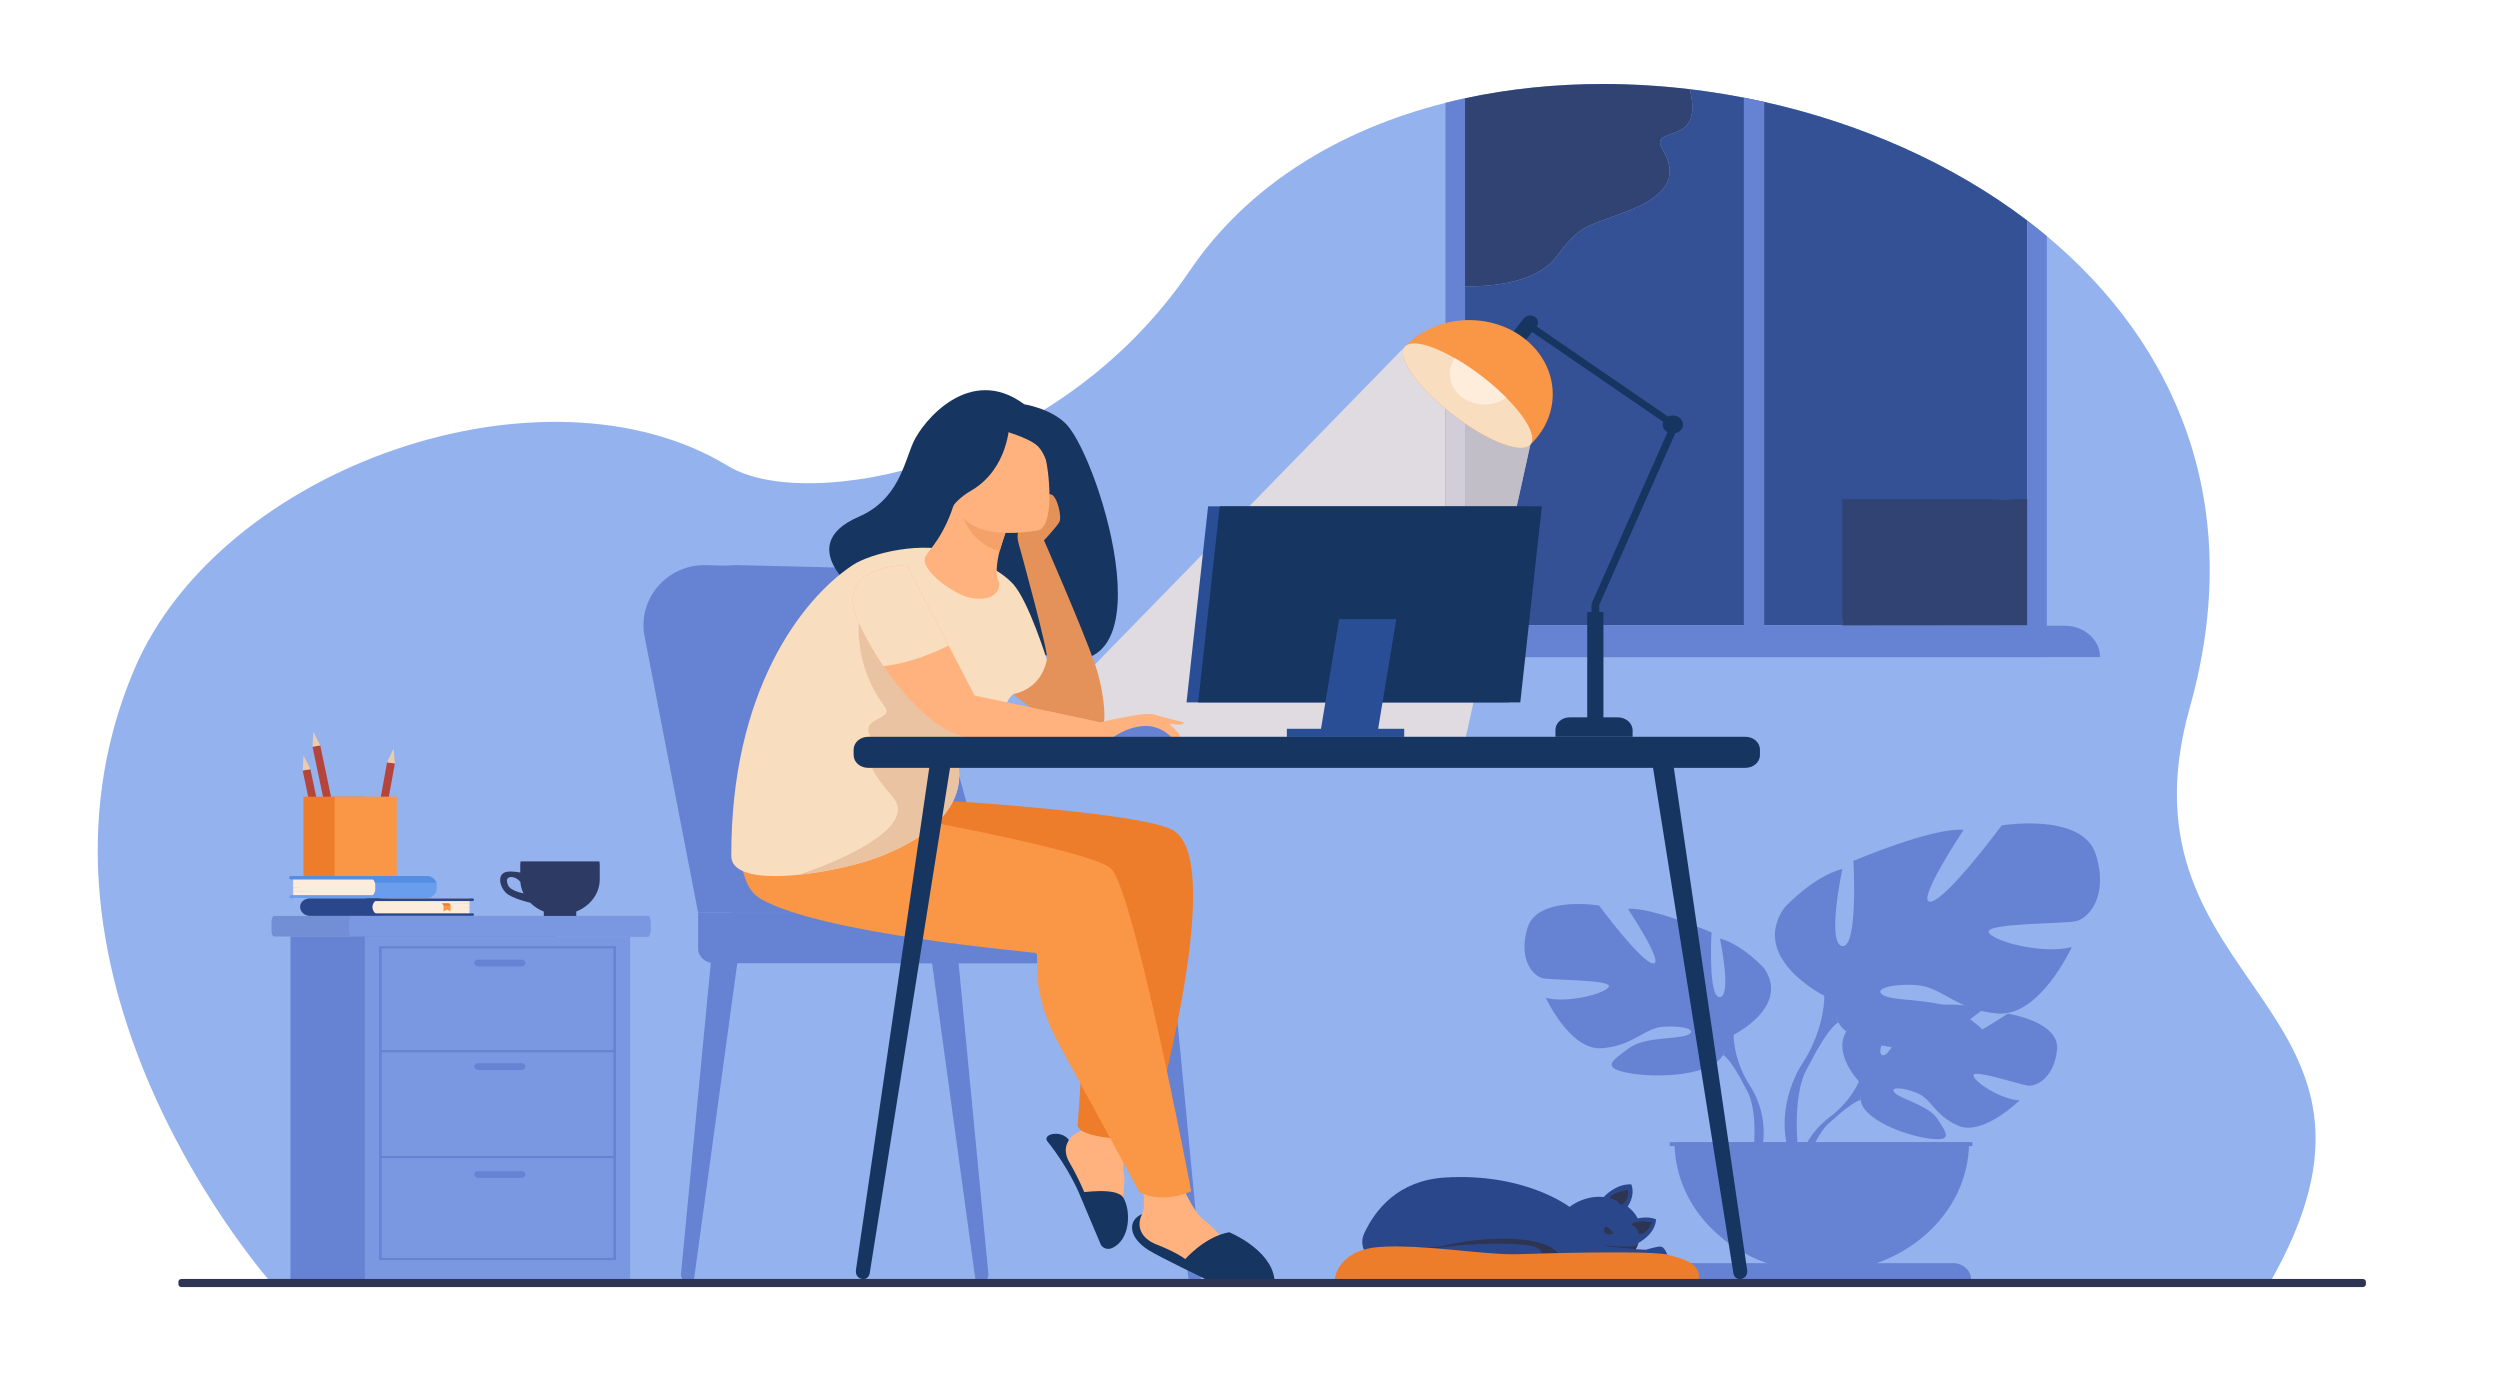 <svg width="748" height="414" viewBox="0 0 748 414" fill="none" xmlns="http://www.w3.org/2000/svg">
<g filter="url(#filter0_d)">
<path d="M686.657 376.616L89.681 376.434C89.681 376.434 8.482 285.705 48.167 192.305C74.033 131.422 171.064 98.062 225.823 131.422C249.145 145.633 323.97 131.902 363.923 73.077C381.513 47.179 409.023 30.713 440.483 22.774C441.448 22.53 442.416 22.294 443.391 22.068C444.37 21.838 445.352 21.617 446.338 21.402C472.82 15.684 501.763 15.798 529.762 21.22C531.797 21.615 533.831 22.037 535.858 22.488C564.611 28.885 592.091 40.905 614.55 57.981C616.541 59.494 618.495 61.048 620.405 62.64C658.894 94.752 680.292 142.847 663.188 203.694C639.318 288.628 735.838 291.715 686.657 376.616" fill="#94B2ED"/>
<path d="M529.762 21.22C525.842 20.46 521.903 19.806 517.955 19.255C521.903 19.804 525.842 20.46 529.762 21.22ZM517.885 19.247C517.873 19.245 517.859 19.243 517.847 19.241C517.859 19.243 517.873 19.245 517.885 19.247Z" fill="#405996"/>
<path d="M559.221 179.094H453.954L465.88 125.016L446.339 109.54V21.402C445.352 21.617 444.37 21.838 443.391 22.068C444.37 21.838 445.352 21.617 446.339 21.402V77.635C446.339 77.635 446.956 77.666 448.015 77.666C452.923 77.666 467.292 76.969 473.388 69.105C480.8 59.541 481.214 60.276 494.045 55.511C506.875 50.746 510.297 44.884 505.482 36.819C500.798 28.974 518.306 36.598 513.535 18.686C504.888 17.657 496.214 17.133 487.612 17.133C480.627 17.133 473.692 17.479 466.855 18.175C473.692 17.479 480.627 17.133 487.612 17.133C496.214 17.133 504.888 17.657 513.535 18.686C514.972 18.856 516.41 19.042 517.847 19.241C517.859 19.243 517.873 19.245 517.885 19.247C517.908 19.249 517.932 19.253 517.955 19.255C521.903 19.806 525.842 20.46 529.762 21.22C531.798 21.615 533.831 22.037 535.858 22.488C564.611 28.885 592.091 40.905 614.55 57.981V143.488C612.612 142.037 610.368 141.346 607.988 141.346C603.171 141.346 597.809 144.186 593.377 149.332C586.754 157.02 580.96 154.105 569.787 161.087C559.277 167.653 559.193 177.898 559.221 179.094" fill="#355195"/>
<path d="M117.214 260.822H95.702V254.095H117.283C118.961 254.095 120.321 255.299 120.321 256.786V258.071C120.321 259.59 118.93 260.822 117.214 260.822" fill="#FCECDB"/>
<path d="M138.682 256.862V257.874C138.682 258.417 138.518 258.922 138.23 259.359C137.654 260.234 136.581 260.822 135.353 260.822H95.043C94.776 260.822 94.56 260.632 94.56 260.396V260.245C94.56 260.009 94.776 259.816 95.043 259.816H119.616C119.747 259.675 119.863 259.522 119.961 259.359C120.191 258.974 120.321 258.537 120.321 258.071V256.786C120.321 256.548 120.286 256.318 120.221 256.1C120.111 255.73 119.914 255.39 119.651 255.101H95.043C94.776 255.101 94.56 254.91 94.56 254.674V254.523C94.56 254.287 94.776 254.095 95.043 254.095H135.556C136.984 254.095 138.188 254.943 138.561 256.1C138.64 256.343 138.682 256.599 138.682 256.862" fill="#699DEE"/>
<path d="M138.561 256.1H120.221C120.111 255.73 119.914 255.39 119.652 255.101H95.043C94.776 255.101 94.56 254.91 94.56 254.674V254.523C94.56 254.287 94.776 254.094 95.043 254.094H135.556C136.984 254.094 138.188 254.943 138.561 256.1" fill="#548EE2"/>
<path d="M95.702 257.458L98.687 257.572L95.702 257.641V257.458Z" fill="#F4D2B8"/>
<path d="M95.702 258.514L102.803 258.628L95.702 258.696V258.514Z" fill="#F4D2B8"/>
<path d="M100.833 266.043H123.733V260.81H100.647C99.066 260.81 97.785 261.944 97.785 263.343C97.785 264.834 99.15 266.043 100.833 266.043" fill="#2B478B"/>
<path d="M122.418 266.043H148.48V260.81H122.352C120.745 260.81 119.442 261.963 119.442 263.385V263.407C119.442 264.863 120.774 266.043 122.418 266.043" fill="#FCECDB"/>
<path d="M117.702 266.043H149.385C149.629 266.043 149.827 265.867 149.827 265.651C149.827 265.434 149.629 265.26 149.385 265.26H117.702C117.458 265.26 117.26 265.434 117.26 265.651C117.26 265.867 117.458 266.043 117.702 266.043Z" fill="#2B478B"/>
<path d="M117.702 261.592H149.385C149.629 261.592 149.827 261.416 149.827 261.201C149.827 260.983 149.629 260.81 149.385 260.81H117.702C117.458 260.81 117.26 260.983 117.26 261.201C117.26 261.416 117.458 261.592 117.702 261.592Z" fill="#2B478B"/>
<path d="M148.48 263.426L144.959 263.513L148.48 263.567V263.426Z" fill="#F4D2B8"/>
<path d="M148.48 262.221L140.104 262.308L148.48 262.362V262.221Z" fill="#F4D2B8"/>
<path d="M140.191 262.292C140.191 262.292 140.55 262.517 140.668 262.886C140.689 262.95 140.703 263.02 140.706 263.093C140.725 263.583 140.706 264.695 140.706 264.695L141.765 264.14L142.822 264.695V263.188C142.822 262.905 142.731 262.627 142.563 262.445C142.482 262.358 142.382 262.292 142.271 262.292H140.191Z" fill="#F99746"/>
<path d="M140.191 262.292C140.191 262.292 140.55 262.517 140.668 262.886L142.792 262.909C142.792 262.909 142.709 262.379 142.271 262.292H140.191Z" fill="#ED7D2B"/>
<path d="M301.283 375.672L301.449 375.668C302.804 375.643 303.849 374.484 303.723 373.153L294.677 278.81L286.786 279.545L299.773 374.397C299.876 375.138 300.523 375.686 301.283 375.672" fill="#6683D3"/>
<path d="M214.188 375.672L214.022 375.668C212.667 375.643 211.62 374.484 211.747 373.153L220.792 278.81L228.685 279.545L215.697 374.397C215.595 375.138 214.947 375.686 214.188 375.672" fill="#6683D3"/>
<path d="M365.092 375.672L365.258 375.668C366.613 375.643 367.661 374.484 367.532 373.153L358.488 278.81L350.595 279.545L363.584 374.397C363.685 375.138 364.334 375.686 365.092 375.672" fill="#6683D3"/>
<path d="M216.882 265.086L200.827 182.28C198.766 171.069 207.661 160.818 219.211 161.094L250.176 161.831C260.856 162.087 270.143 169.554 273.111 180.272L296.601 265.086H216.882Z" fill="#6683D3"/>
<path d="M226.595 265.086L210.54 182.28C208.479 171.069 217.374 160.818 228.924 161.094L259.888 161.831C270.57 162.087 279.857 169.554 282.826 180.272L306.315 265.086H226.595Z" fill="#6683D3"/>
<path d="M221.742 280.189H343.477C346.149 280.189 348.337 278.254 348.337 275.885V269.39C348.337 267.024 346.149 265.086 343.477 265.086H216.882V275.885C216.882 278.254 219.069 280.189 221.742 280.189Z" fill="#6683D3"/>
<path d="M279.156 280.189H356.628C358.783 280.189 360.543 278.63 360.543 276.724V268.554C360.543 266.647 358.783 265.086 356.628 265.086H279.156C277.001 265.086 275.241 266.647 275.241 268.554V276.724C275.241 278.63 277.001 280.189 279.156 280.189Z" fill="#6683D3"/>
<path d="M564.193 315.54C564.193 315.54 553.469 304.462 563.532 297.422C563.532 297.422 570.883 293.481 576.876 293.801C576.876 293.801 568.384 306.414 571.131 307.668C573.88 308.923 579.452 293.011 579.452 293.011C579.452 293.011 596.179 291.574 601.56 293.866C601.56 293.866 587.259 304.228 590.273 304.845C593.283 305.462 608.732 295.29 608.732 295.29C608.732 295.29 624.299 297.637 623.47 306.047C622.64 314.458 617.275 317.056 614.917 316.832C612.561 316.609 598.767 311.947 598.465 313.657C598.166 315.369 606.469 320.96 612.282 321.221C612.282 321.221 601.305 331.941 594.01 328.846C586.715 325.754 586.093 320.848 581.544 319.01C576.998 317.17 573.115 317.174 574.992 319.051C576.869 320.927 585.1 322.75 587.701 326.824C590.301 330.898 592.636 333.645 585.088 332.639C577.54 331.633 565.271 326.743 564.731 321.142C564.193 315.54 564.193 315.54 564.193 315.54" fill="#6683D3"/>
<path d="M615.821 306.275C615.821 306.275 573.531 304.832 564.193 315.54C564.193 315.54 562.129 321.02 555.773 326.006L554.782 328.397C554.782 328.397 562.11 321.556 564.731 321.142C564.731 321.142 560.631 307.873 615.821 306.275" fill="#6683D3"/>
<path d="M555.773 326.006C555.773 326.006 546.694 331.951 546.065 342.573L547.713 342.703C547.713 342.703 550.612 331.722 555.85 327.426C561.091 323.131 555.773 326.006 555.773 326.006Z" fill="#6683D3"/>
<path d="M526.695 301.607C526.695 301.607 543.756 293.145 535.792 281.663C535.792 281.663 529.425 274.612 522.599 272.799C522.599 272.799 526.239 289.922 522.599 290.326C518.96 290.727 520.096 270.986 520.096 270.986C520.096 270.986 502.125 263.331 495.073 263.935C495.073 263.935 506.221 280.655 502.581 280.253C498.942 279.849 486.429 262.927 486.429 262.927C486.429 262.927 468.005 259.907 465.046 269.576C462.089 279.245 466.866 284.081 469.597 284.685C472.327 285.289 489.842 285.087 489.386 287.103C488.933 289.117 477.102 292.34 470.506 290.527C470.506 290.527 477.785 306.441 487.341 305.635C496.894 304.83 499.851 299.591 505.765 299.189C511.681 298.786 516.003 300.196 513.046 301.607C510.087 303.017 500.078 302.069 495.302 305.664C490.524 309.262 486.658 311.477 495.529 313.09C504.402 314.7 520.325 313.694 523.509 307.65C526.695 301.607 526.695 301.607 526.695 301.607" fill="#6683D3"/>
<path d="M473.463 272.598C473.463 272.598 521.234 286.295 526.695 301.607C526.695 301.607 526.466 308.455 531.244 316.312V319.335C531.244 319.335 526.239 309.059 523.509 307.65C523.509 307.65 534.201 294.354 473.463 272.598" fill="#6683D3"/>
<path d="M531.244 316.313C531.244 316.313 538.611 326.22 534.411 338.279L532.515 337.828C532.515 337.828 534.355 324.545 530.5 317.865C526.646 311.183 531.244 316.313 531.244 316.313Z" fill="#6683D3"/>
<path d="M553.838 289.939C553.838 289.939 531.346 278.786 541.842 263.648C541.842 263.648 550.238 254.353 559.235 251.965C559.235 251.965 554.436 274.536 559.235 275.068C564.032 275.598 562.533 249.574 562.533 249.574C562.533 249.574 586.222 239.485 595.518 240.279C595.518 240.279 580.824 262.321 585.623 261.789C590.42 261.259 606.913 238.953 606.913 238.953C606.913 238.953 631.202 234.97 635.099 247.715C638.998 260.462 632.7 266.835 629.103 267.632C625.503 268.427 602.416 268.162 603.014 270.818C603.615 273.474 619.206 277.722 627.904 275.333C627.904 275.333 618.308 296.31 605.714 295.248C593.12 294.186 589.221 287.283 581.425 286.751C573.627 286.221 567.931 288.08 571.83 289.939C575.726 291.795 588.921 290.547 595.219 295.288C601.516 300.028 606.614 302.949 594.919 305.075C583.223 307.198 562.234 305.869 558.036 297.904C553.838 289.939 553.838 289.939 553.838 289.939" fill="#6683D3"/>
<path d="M624.005 251.7C624.005 251.7 561.033 269.756 553.838 289.939C553.838 289.939 554.137 298.966 547.84 309.322V313.305C547.84 313.305 554.436 299.763 558.036 297.904C558.036 297.904 543.941 280.377 624.005 251.7" fill="#6683D3"/>
<path d="M547.84 309.322C547.84 309.322 538.128 322.382 543.665 338.279L546.164 337.685C546.164 337.685 543.738 320.175 548.819 311.369C553.899 302.562 547.84 309.322 547.84 309.322" fill="#6683D3"/>
<path d="M553.078 372.751C577.409 372.751 597.133 355.284 597.133 333.74H509.026C509.026 355.284 528.749 372.751 553.078 372.751" fill="#6683D3"/>
<path d="M597.741 374.736H508.418C508.418 372.078 510.851 369.923 513.852 369.923H592.306C595.307 369.923 597.741 372.078 597.741 374.736" fill="#6683D3"/>
<path d="M598.136 334.936H507.576V333.74H598.136V334.936Z" fill="#6683D3"/>
<path d="M202.614 267.767V270.481C202.614 271.431 202.266 272.207 201.842 272.207H90.006C89.582 272.207 89.235 271.431 89.235 270.481V267.767C89.235 266.819 89.582 266.041 90.006 266.041H201.842C202.266 266.041 202.614 266.819 202.614 267.767Z" fill="#728FD6"/>
<path d="M202.613 267.767V270.481C202.613 271.431 202.295 272.207 201.906 272.207H113.12C112.731 272.207 112.412 271.431 112.412 270.481V267.767C112.412 266.819 112.731 266.041 113.12 266.041H201.906C202.295 266.041 202.613 266.819 202.613 267.767" fill="#7A98E2"/>
<path d="M174.308 374.689H94.911V272.207H174.308V374.689Z" fill="#6683D3"/>
<path d="M196.558 374.689H117.161V272.207H196.558V374.689Z" fill="#7A98E2"/>
<path d="M122.193 368.354H191.527V275.78H122.193V368.354ZM192.293 369.031H121.428V275.103H192.293V369.031Z" fill="#6683D3"/>
<path d="M191.91 306.853H121.811V306.176H191.91V306.853Z" fill="#6683D3"/>
<path d="M191.91 338.53H121.811V337.853H191.91V338.53Z" fill="#6683D3"/>
<path d="M164.043 281.16H151.036C150.404 281.16 149.888 280.702 149.888 280.143C149.888 279.584 150.404 279.127 151.036 279.127H164.043C164.675 279.127 165.191 279.584 165.191 280.143C165.191 280.702 164.675 281.16 164.043 281.16Z" fill="#6683D3"/>
<path d="M164.043 312.137H151.036C150.404 312.137 149.888 311.68 149.888 311.121C149.888 310.562 150.404 310.105 151.036 310.105H164.043C164.675 310.105 165.191 310.562 165.191 311.121C165.191 311.68 164.675 312.137 164.043 312.137Z" fill="#6683D3"/>
<path d="M164.043 344.429H151.036C150.404 344.429 149.888 343.972 149.888 343.413C149.888 342.854 150.404 342.397 151.036 342.397H164.043C164.675 342.397 165.191 342.854 165.191 343.413C165.191 343.972 164.675 344.429 164.043 344.429Z" fill="#6683D3"/>
<path d="M119.403 244.419L121.734 244.75L126.147 220.418L123.815 220.084L119.403 244.419Z" fill="#B5453C"/>
<path d="M125.758 215.967L126.147 220.418L123.815 220.084L125.758 215.967Z" fill="#EFCBAB"/>
<path d="M103.641 246.752L105.963 246.371L100.879 222.14L98.558 222.523L103.641 246.752Z" fill="#B5453C"/>
<path d="M98.823 218.066L100.879 222.14L98.558 222.523L98.823 218.066Z" fill="#EFCBAB"/>
<path d="M106.585 239.646L108.906 239.263L103.822 215.034L101.501 215.415L106.585 239.646Z" fill="#B5453C"/>
<path d="M101.767 210.958L103.822 215.034L101.501 215.415L101.767 210.958Z" fill="#EFCBAB"/>
<path d="M98.808 254.095H117.406V230.358H98.808V254.095Z" fill="#ED7D2B"/>
<path d="M108.107 254.095H126.705V230.358H108.107V254.095Z" fill="#F99746"/>
<path d="M614.55 57.981V179.094H446.339V21.402C445.352 21.617 444.37 21.838 443.391 22.068C442.416 22.294 441.449 22.53 440.483 22.774V188.606H620.405V62.64C618.496 61.048 616.541 59.494 614.55 57.981" fill="#6683D3"/>
<path d="M636.331 188.604H423.195C423.195 183.416 427.942 179.21 433.803 179.21H625.721C631.581 179.21 636.331 183.416 636.331 188.604" fill="#6683D3"/>
<path d="M535.858 22.488V183.421H529.762V21.22C531.798 21.615 533.831 22.037 535.858 22.488Z" fill="#6683D3"/>
<path d="M446.591 212.483H314.478C314.478 212.483 428.447 95.607 428.585 95.481L440.483 104.901V179.21H433.803C427.943 179.21 423.195 183.416 423.195 188.604H440.483V188.606H451.855L446.591 212.483Z" fill="#DFDBE1"/>
<path d="M453.954 179.094H446.339V109.54L465.88 125.016L453.954 179.094Z" fill="#C2BEC7"/>
<path d="M451.855 188.606H440.483L451.858 188.604L451.855 188.606ZM453.929 179.21H440.483V104.901L446.339 109.54V179.094H453.954L453.929 179.21" fill="#D1CDD9"/>
<path d="M451.857 188.604H423.195C423.195 183.416 427.942 179.21 433.803 179.21H440.483H453.928L451.857 188.604Z" fill="#D1CDD9"/>
<path d="M486.483 207.642H484.187V172.657L507.661 119.617L465.752 90.859L467.156 89.252L510.424 118.944L486.483 173.042V207.642" fill="#163560"/>
<path d="M461.013 94.522C459.959 93.86 459.711 92.566 460.459 91.633L463.949 87.273C464.697 86.34 466.158 86.12 467.212 86.781C468.267 87.443 468.514 88.737 467.769 89.67L464.277 94.032C463.531 94.965 462.07 95.185 461.013 94.522" fill="#163560"/>
<path d="M505.482 119.008C505.482 117.522 506.842 116.317 508.518 116.317C510.197 116.317 511.557 117.522 511.557 119.008C511.557 120.493 510.197 121.697 508.518 121.697C506.842 121.697 505.482 120.493 505.482 119.008Z" fill="#163560"/>
<path d="M496.476 212.454H473.388V210.391C473.388 208.316 475.286 206.633 477.628 206.633H492.062C494.5 206.633 496.476 208.383 496.476 210.542V212.454" fill="#163560"/>
<path d="M487.747 207.642H482.9V175.134H487.747V207.642Z" fill="#163560"/>
<path d="M466.21 124.697C466.102 124.804 465.992 124.912 465.88 125.013L465.854 125.038C465.749 125.144 465.642 125.243 465.532 125.343C462.397 127.752 452.007 123.434 441.956 115.475C431.907 107.516 425.902 98.851 428.256 95.824C428.354 95.715 428.454 95.609 428.562 95.504L428.585 95.481C428.688 95.371 428.796 95.261 428.906 95.154C438.12 86.031 453.938 85.251 464.239 93.407C474.54 101.567 475.424 115.572 466.21 124.697" fill="#F99746"/>
<path d="M465.88 125.015L465.857 125.036C465.822 125.078 465.789 125.113 465.754 125.148C465.686 125.22 465.611 125.28 465.529 125.343C462.397 127.75 452.005 123.436 441.956 115.473C431.907 107.518 425.902 98.853 428.253 95.826C428.317 95.75 428.38 95.673 428.447 95.607C428.482 95.572 428.518 95.537 428.564 95.506L428.585 95.481C430.719 93.692 436.514 95.286 443.281 99.168C446.161 100.819 449.218 102.885 452.245 105.282C454.62 107.168 456.771 109.087 458.641 110.962C464.739 117.094 467.813 122.751 465.88 125.015" fill="#F9DDBF"/>
<path d="M458.641 110.962C456.869 112.258 454.592 113.03 452.107 113.03C446.413 113.03 441.797 108.94 441.797 103.897C441.797 102.165 442.341 100.544 443.281 99.167C446.161 100.819 449.218 102.885 452.245 105.282C454.62 107.168 456.771 109.087 458.641 110.962" fill="#FFEDDC"/>
<path d="M459.382 202.162H363.009L369.463 143.488H465.836L459.382 202.162" fill="#2A4E96"/>
<path d="M462.867 202.162H366.494L372.948 143.488H469.321L462.867 202.162" fill="#163560"/>
<path d="M420.175 211.067H403.074L408.667 177.254H425.769L420.175 211.067Z" fill="#2A4E96"/>
<path d="M393.027 210.051H428.137V212.488H393.027V210.051Z" fill="#2A4E96"/>
<path d="M330.805 348.874C330.805 348.874 327.664 341.299 321.427 333.562C319.445 331.103 326.67 329.652 328.325 334.05C329.98 338.449 334.12 350.788 334.12 350.788L330.805 348.874Z" fill="#163560"/>
<path d="M369.035 365.736C369.035 365.736 359.463 351.206 349.702 355.253C345.375 357.048 345.504 362.213 351.689 366.061C355.076 368.168 368.659 374.703 368.659 374.703L369.035 365.736Z" fill="#163560"/>
<path d="M347.607 328.275C347.607 328.275 343.246 338.615 344.171 342.45C345.097 346.286 342.902 353.024 344.674 356.348C346.448 359.673 342.815 362.517 339.777 363.74C338.624 364.204 334.613 355.278 333.844 352.56C333.075 349.842 330.572 344.216 328.003 339.861C325.434 335.503 327.587 331.993 331.299 330.39C335.011 328.788 340.183 320.018 340.183 320.018L347.607 328.275" fill="#FFB27D"/>
<path d="M327.178 119.079C322.722 114.256 314.445 112.958 314.445 112.958C298.143 100.832 284.025 118.081 281.232 124.411C278.436 130.737 276.746 141.487 264.965 146.595C244.04 155.67 266.765 171.174 266.765 171.174C276.253 152.625 320.506 185.71 318.477 187.182C359.839 203.38 337.311 130.044 327.178 119.079" fill="#163560"/>
<path d="M289.869 174.675C289.869 174.675 297.564 186.927 308.351 197.095C314.05 202.467 320.614 207.257 327.36 209.343C330.653 210.362 333.989 210.74 337.29 210.227C339.393 209.902 338.479 198.892 335.553 190.523C331.698 179.5 319.684 152.108 319.684 152.108L312.809 154.706C312.809 154.706 322.344 189.202 321.208 189.347L311.124 166.751L289.869 174.675" fill="#E5925A"/>
<path d="M275.178 230.571C275.178 230.571 349.05 234.43 359.07 240.462C375.746 250.499 351.803 332.949 351.803 332.949C351.803 332.949 331.986 333.508 330.41 328.863C330.41 328.863 333.975 285.782 330.854 278.341C327.736 270.899 329.66 260.584 329.66 260.584C329.66 260.584 290.902 265.821 278.593 263.244C266.283 260.665 275.178 230.571 275.178 230.571" fill="#ED7D2B"/>
<path d="M360.62 344.32C360.62 344.32 364.821 354.711 368.322 357.112C371.824 359.513 376.101 366.049 379.879 367.576C383.656 369.104 384.208 369.907 382.777 372.577C382.235 373.592 370.657 375.297 368.091 373.66C365.522 372.02 365.302 368.75 354.082 364.372C349.005 362.391 348.033 358.599 349.702 355.253C351.371 351.908 348.933 342.252 348.933 342.252L360.62 344.32" fill="#FFB27D"/>
<path d="M231.731 228.155C231.731 228.155 333.463 244.782 340.466 251.946C347.472 259.11 364.409 348.41 364.409 348.41C364.409 348.41 356.314 352.432 348.933 348.71C348.933 348.71 331.39 316.342 325.015 304.727C315.357 287.134 319.429 277.426 317.891 277.115C316.355 276.805 253.563 271.458 235.536 260.894C224.913 254.668 231.731 228.155 231.731 228.155Z" fill="#F99746"/>
<path d="M311.198 199.658C308.09 202.504 309.562 203.794 309.562 205C309.562 209.612 308.824 210.699 305.294 212.345C301.023 214.334 296.051 215.373 294.915 218.399L294.913 218.406C294.677 219.033 294.607 219.749 294.742 220.575C297.307 236.222 280.778 244.436 271.769 248.085C266.19 250.344 255.828 252.882 246.459 253.784C236.029 254.79 226.828 253.77 226.811 248.085C226.646 198.937 247.703 171.357 263.13 161.071C268.495 157.496 284.642 153.544 294.742 157.57C299.523 159.475 306.783 161.973 311.124 166.753C315.808 171.909 321.21 189.349 321.21 189.349C319.443 198.534 311.198 199.658 311.198 199.658" fill="#F9DDBF"/>
<path d="M264.965 178.513C265.051 178.862 263.511 191.212 272.775 203.533C276.152 208.023 261.253 206.186 271.286 215.8C272.424 212.771 301.026 214.334 305.294 212.345L286.278 197.656L264.965 178.513" fill="#EAC3A2"/>
<path d="M319.144 154.997C319.144 154.997 324.09 149.781 324.957 148.2C325.824 146.62 324.202 139.81 322.185 139.855C320.913 139.882 319.347 144.008 317.956 145.507C316.565 147.005 310.513 149.137 313.073 155.438C313.363 156.148 319.144 154.997 319.144 154.997" fill="#E5925A"/>
<path d="M306.565 165.432C307.961 167.287 306.257 172.485 298.347 170.866C293.153 169.804 283.034 162.344 284.859 158.537C285.729 156.728 290.708 152.48 293.838 141.435L294.742 141.818L309.974 148.249C309.974 148.249 308.323 152.636 307.101 156.846C306.072 160.377 305.988 164.666 306.565 165.432" fill="#FFB27D"/>
<path d="M309.973 148.249C309.973 148.249 308.323 152.636 307.101 156.846C298.188 154.596 295.53 146.274 294.742 141.818L309.973 148.249Z" fill="#F4A269"/>
<path d="M318.646 150.665C318.646 150.665 297.295 155.051 294.415 143.234C291.535 131.418 286.839 124.026 300.35 120.727C313.859 117.425 317.615 121.426 319.66 125.165C321.703 128.901 324.125 149.218 318.646 150.665Z" fill="#FFB27D"/>
<path d="M310.037 118.582C310.037 118.582 309.903 132.18 298.595 138.781C291.977 142.642 291.666 146.595 291.666 146.595C291.666 146.595 287.749 134.958 287.127 126.206C287.127 126.206 304.013 112.823 310.037 118.582Z" fill="#163560"/>
<path d="M308.693 120.983C308.693 120.983 315.004 122.842 317.811 124.9C321.967 127.947 323.052 137.854 322.556 140.321C322.556 140.321 323.69 123.101 317.43 118.712C310.792 114.061 308.693 120.983 308.693 120.983" fill="#163560"/>
<path d="M264.963 178.508C267.137 183.098 269.649 187.411 272.316 191.32C282.506 206.236 294.964 215.249 299.464 211.049C300.708 209.888 303.849 208.198 300.565 201.953C298.029 197.128 294.887 191.094 291.806 185.155C285.451 172.909 279.355 161.071 279.355 161.071C277.414 161.071 257.003 161.7 264.963 178.508" fill="#FFB27D"/>
<path d="M286.278 197.656C286.977 197.285 325.392 205.547 337.287 208.118C339.47 208.59 340.761 208.871 340.761 208.871V212.842C340.761 212.842 301.014 214.493 294.806 211.968C288.597 209.443 282.672 203.568 282.672 203.568L286.278 197.656" fill="#FFB27D"/>
<path d="M264.963 178.508C267.137 183.098 269.649 187.412 272.316 191.32C280.617 190.368 288.282 186.933 291.806 185.155C285.451 172.909 279.355 161.071 279.355 161.071C277.414 161.071 257.003 161.7 264.963 178.508" fill="#F9DDBF"/>
<path d="M337.287 208.118C337.287 208.118 349.942 204.899 353.463 205.789C355.948 206.416 359.122 209.67 360.774 211.533C361.256 212.078 360.812 212.873 360.031 212.864C357.913 212.846 354.491 212.724 352.698 211.889C351.006 211.103 348.489 212.835 345.684 212.846C343.531 212.854 340.761 212.842 340.761 212.842L337.287 208.118" fill="#FFB27D"/>
<path d="M362.186 369.201C362.186 369.201 368.191 362.031 375.779 360.685C375.779 360.685 388.203 365.736 389.309 374.703H368.659L362.186 369.201" fill="#163560"/>
<path d="M330.805 348.874C331.5 348.834 342.06 347.11 344.052 350.289C346.396 354.036 346.324 362.977 340.674 365.444C339.377 366.011 337.809 365.448 337.301 364.248L330.805 348.874" fill="#163560"/>
<path d="M271.769 248.085C266.19 250.344 255.828 252.882 246.459 253.784C248.757 253.424 284.177 241.244 275.178 230.571C267.73 221.736 264.766 216.599 274.009 215.292C277.356 214.818 290.991 217.824 294.913 218.406C294.677 219.033 294.607 219.749 294.742 220.575C297.307 236.222 280.778 244.436 271.769 248.085" fill="#EAC3A2"/>
<path d="M358.402 212.488C358.402 212.488 355.092 208.706 349.711 209.25C344.33 209.794 340.761 212.842 340.761 212.842L358.402 212.488" fill="#6683D3"/>
<path d="M530.248 221.736H267.73C265.341 221.736 263.404 220.02 263.404 217.903V216.286C263.404 214.168 265.341 212.452 267.73 212.452H530.248C532.639 212.452 534.577 214.168 534.577 216.286V217.903C534.577 220.02 532.639 221.736 530.248 221.736Z" fill="#163560"/>
<path d="M266.094 374.689C264.607 374.527 263.908 373.297 264.095 372.012L286.708 217.093L292.942 217.416L268.209 373.006C268.013 374.003 267.251 374.817 266.094 374.689" fill="#163560"/>
<path d="M528.75 374.689C530.236 374.527 530.935 373.297 530.748 372.012L508.133 217.093L501.901 217.416L526.634 373.006C526.83 374.003 527.592 374.817 528.75 374.689" fill="#163560"/>
<path d="M354.407 206.133L362.404 208.205C362.404 208.205 361.943 208.94 360.426 208.817C358.909 208.695 355.553 208.246 355.553 208.246L354.407 206.133Z" fill="#FFB27D"/>
<path d="M423.319 370.174L496.198 367.754C496.67 367.077 497.077 366.415 497.416 365.767L497.42 365.765C497.677 365.278 497.897 364.8 498.084 364.328C500.789 357.533 496.387 352.521 490.277 350.656C483.178 348.489 477.612 353.115 477.612 353.115C477.612 353.115 464.293 342.813 440.289 344.32C426.309 345.2 419.446 353.935 416.15 361.081C414.102 365.521 417.905 370.352 423.319 370.174Z" fill="#2B478B"/>
<path d="M487.843 350.157C487.843 350.157 491.326 346.119 496.083 346.361C496.083 346.361 497.81 349.805 494.047 354.332C490.284 358.861 487.843 350.157 487.843 350.157Z" fill="#2B478B"/>
<path d="M494.257 357.926C494.257 357.926 499.068 355.152 503.458 356.791C503.458 356.791 503.783 360.55 498.523 363.701C493.266 366.852 494.257 357.926 494.257 357.926Z" fill="#2B478B"/>
<path d="M425.535 363.999C425.535 363.999 432.639 366.495 440.86 364.504C449.548 362.399 471.747 360.362 475.141 368.452L425.114 370.232L425.535 363.999" fill="#2E3552"/>
<path d="M491.24 365.434L500.414 365.928C500.414 365.928 503.984 364.813 505.008 364.978C506.031 365.142 506.88 367.398 506.88 367.398L492.474 367.876L491.24 365.434Z" fill="#2B478B"/>
<path d="M423.275 362.819C423.275 362.819 429.558 367.081 438.3 365.44C447.045 363.798 465.172 363.585 467.79 365.33C467.79 365.33 470.265 366.429 468.641 368.085C467.016 369.739 453.592 369.166 447.963 369.474C443.851 369.7 422.891 371.312 419.771 369.514C416.65 367.717 423.275 362.819 423.275 362.819" fill="#2B478B"/>
<path d="M490.583 360.584C490.583 360.584 488.556 358.592 488.22 359.054C487.883 359.515 487.801 360.795 488.306 361.078C488.809 361.362 491.081 361.652 490.583 360.584" fill="#2E3552"/>
<path d="M488.138 364.655C488.47 364.964 497.415 365.767 497.415 365.767L497.42 365.765C497.677 365.278 497.897 364.8 498.084 364.328C496.3 365.843 487.806 364.345 488.138 364.655" fill="#2E3552"/>
<path d="M493.285 352.357C493.285 352.357 495.461 351.685 495.078 347.994C495.078 347.994 491.326 348.619 490.185 349.757C489.042 350.896 490.216 350.563 491.368 351.072C492.518 351.581 492.806 353.024 493.285 352.357" fill="#2E3552"/>
<path d="M498.787 361.182C498.787 361.182 501.09 361.256 502.249 357.696C502.249 357.696 498.495 357.069 496.964 357.762C495.433 358.456 496.663 358.522 497.527 359.366C498.39 360.213 498.065 361.648 498.787 361.182" fill="#2E3552"/>
<path d="M407.389 374.662C407.389 374.662 408.036 366.061 420.715 365.096C433.394 364.132 452.358 367.601 462.329 367.251C472.301 366.901 502.156 366.162 506.88 367.398C511.601 368.632 516.88 369.934 516.295 374.736L407.389 374.662Z" fill="#ED7D2B"/>
<path d="M714.945 377.088H62.306C61.794 377.088 61.376 376.717 61.376 376.264V375.49C61.376 375.036 61.794 374.666 62.306 374.666H714.945C715.457 374.666 715.876 375.036 715.876 375.49V376.264C715.876 376.717 715.457 377.088 714.945 377.088Z" fill="#2E3552"/>
<path d="M559.193 179.094H614.55V141.344H559.193V179.094Z" fill="#314373"/>
<path d="M559.224 179.21C559.224 179.21 559.224 179.171 559.221 179.094H614.55V143.488V179.094L559.224 179.21Z" fill="#4A5C92"/>
<path d="M446.339 21.402L446.343 21.4C453.04 19.955 459.898 18.883 466.855 18.175C459.894 18.883 453.038 19.957 446.339 21.402" fill="#374774"/>
<path d="M448.015 77.666C446.956 77.666 446.339 77.635 446.339 77.635V21.402C453.038 19.957 459.894 18.883 466.855 18.175C473.692 17.479 480.627 17.133 487.612 17.133C496.214 17.133 504.888 17.657 513.535 18.686C518.306 36.597 500.798 28.974 505.482 36.819C510.297 44.884 506.875 50.746 494.045 55.511C481.214 60.276 480.8 59.541 473.388 69.105C467.292 76.969 452.923 77.666 448.015 77.666" fill="#314373"/>
<path d="M160.046 256.928C159.292 255.202 159.802 254.564 160.645 254.428C161.588 254.277 162.874 254.854 163.689 255.842C163.781 257.065 164.11 258.233 164.638 259.309C163.318 259.023 160.641 258.29 160.046 256.928ZM187.346 249.723H182.218H163.756C163.694 250.155 163.659 250.594 163.659 251.039V253.058C162.086 252.764 159.916 252.526 158.8 253.136C156.928 254.161 157.5 257.158 159.261 259.011C161.023 260.864 166.636 262.087 166.636 262.087L166.635 262.085C167.76 263.217 169.157 264.13 170.729 264.753H170.706V266.041H180.413V264.753H180.372C184.526 263.105 187.443 259.412 187.443 255.14V251.039C187.443 250.594 187.407 250.155 187.346 249.723" fill="#2C3A64"/>
</g>
<defs>
<filter id="filter0_d" x="25.242" y="17.133" width="690.634" height="371.954" filterUnits="userSpaceOnUse" color-interpolation-filters="sRGB">
<feFlood flood-opacity="0" result="BackgroundImageFix"/>
<feColorMatrix in="SourceAlpha" type="matrix" values="0 0 0 0 0 0 0 0 0 0 0 0 0 0 0 0 0 0 127 0"/>
<feOffset dx="-8" dy="8"/>
<feGaussianBlur stdDeviation="2"/>
<feColorMatrix type="matrix" values="0 0 0 0 0 0 0 0 0 0 0 0 0 0 0 0 0 0 0.25 0"/>
<feBlend mode="darken" in2="BackgroundImageFix" result="effect1_dropShadow"/>
<feBlend mode="normal" in="SourceGraphic" in2="effect1_dropShadow" result="shape"/>
</filter>
</defs>
</svg>
